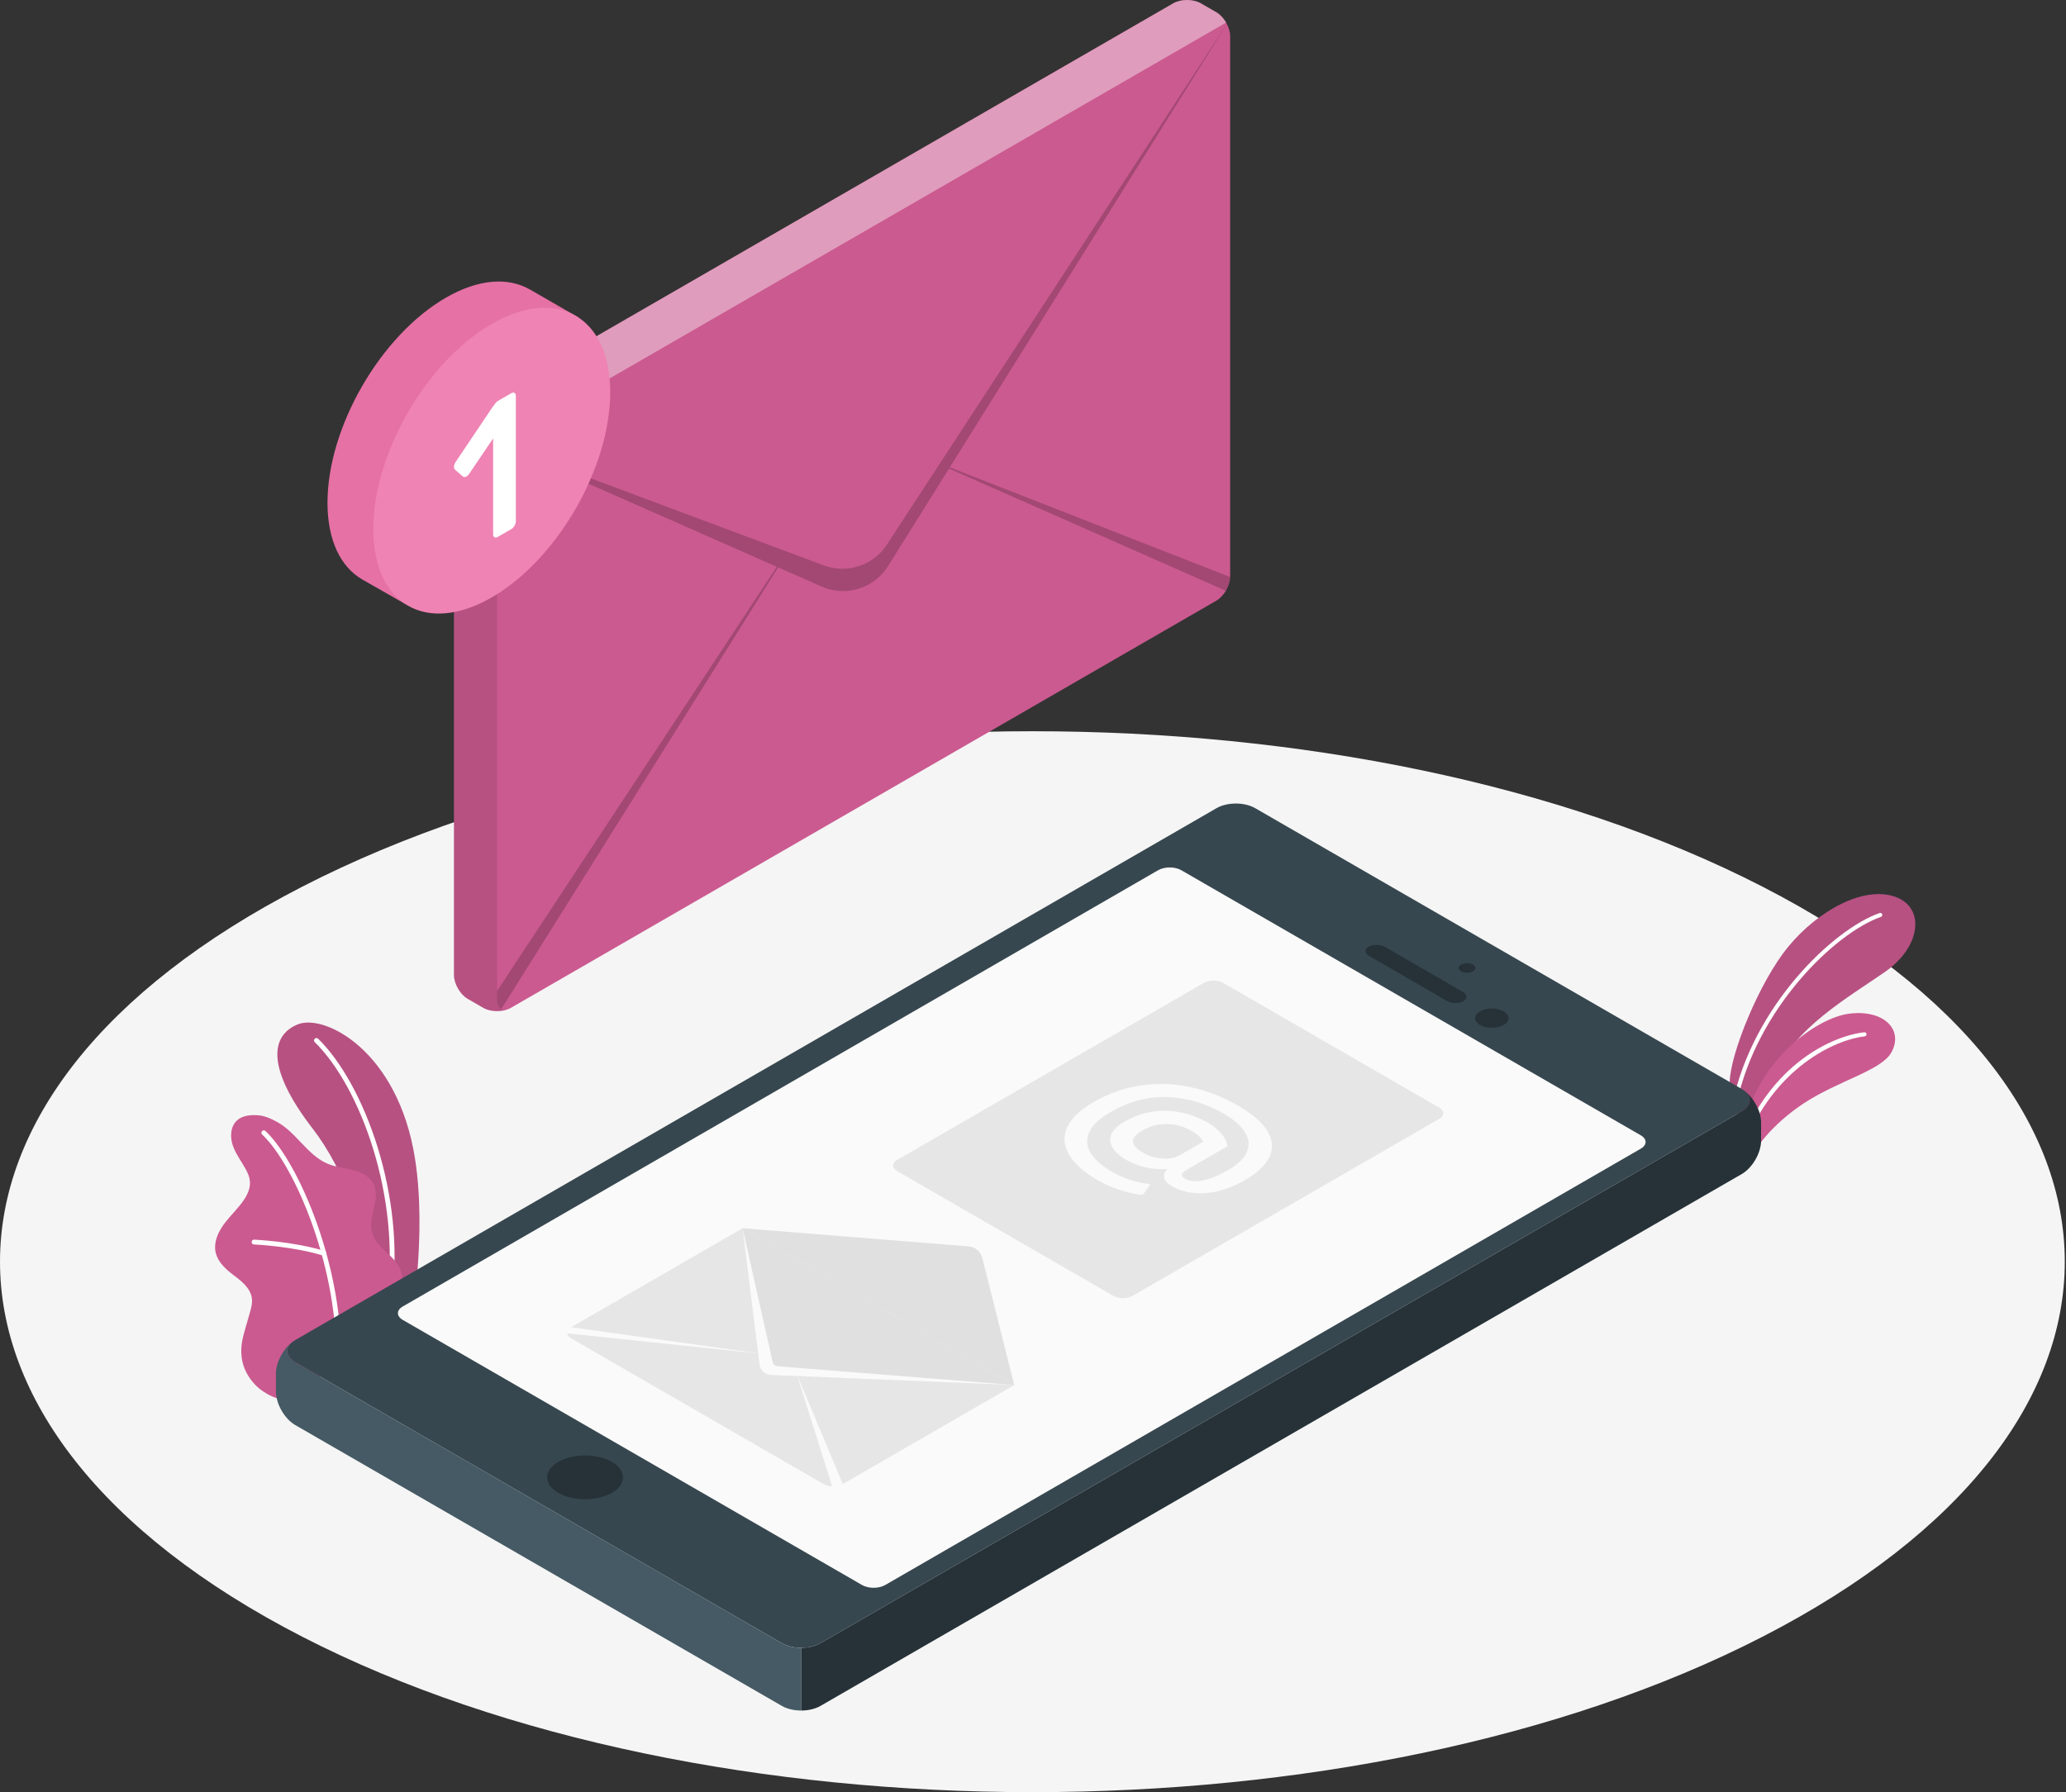 <svg width="922" height="800" viewBox="0 0 922 800" fill="none" xmlns="http://www.w3.org/2000/svg">
<rect x="0" y="0" width="922" height="800" fill="#333333" stroke="none"/>
<path d="M134.945 730.645C314.871 823.117 606.587 823.119 786.511 730.647C966.437 638.172 966.437 488.245 786.511 395.772C606.587 303.298 314.869 303.298 134.943 395.77C-44.981 488.243 -44.981 638.172 134.945 730.645Z" fill="#F5F5F5"/>
<path d="M771.934 482.938C772.15 470.575 785.086 438.259 798.195 422.432C811.304 406.605 831.678 395.22 845.919 400.371C859.183 405.169 857.432 422.649 841.04 433.967C824.648 445.285 800.058 459.433 792.59 479.361L777.222 503.704L771.934 482.938Z" fill="#CB5A90"/>
<path opacity="0.1" d="M771.934 482.938C772.15 470.575 785.086 438.259 798.195 422.432C811.304 406.605 831.678 395.22 845.919 400.371C859.183 405.169 857.432 422.649 841.04 433.967C824.648 445.285 800.058 459.433 792.59 479.361L777.222 503.704L771.934 482.938Z" fill="black"/>
<path d="M774.276 492.966C774.67 492.94 775.016 492.658 775.102 492.254C784.116 450.199 818.852 416.494 839.416 409.273C839.886 409.108 840.135 408.592 839.97 408.121C839.806 407.653 839.301 407.395 838.818 407.568C817.861 414.926 782.486 449.183 773.335 491.876C773.23 492.363 773.54 492.843 774.027 492.948C774.113 492.964 774.197 492.97 774.276 492.966Z" fill="white"/>
<path d="M780.098 520.104C782.205 513.19 790.893 501.872 804.786 492.639C820.155 482.425 839.456 477.942 844.031 469.864C849.525 460.159 841.426 450.757 825.794 452.421C810.16 454.082 782.363 474.89 777.42 506.858L780.098 520.104Z" fill="#CB5A90"/>
<path d="M777.208 512.75C777.553 512.728 777.867 512.511 777.996 512.167C791.567 476.241 819.37 464.033 832.175 462.596C832.67 462.541 833.026 462.093 832.973 461.598C832.917 461.1 832.489 460.744 831.974 460.8C817.814 462.388 790.158 474.858 776.305 511.526C776.128 511.991 776.365 512.515 776.83 512.69C776.958 512.74 777.085 512.756 777.208 512.75Z" fill="white"/>
<path d="M168.314 599.796L183.375 591.192C183.375 591.192 190.598 551.384 185.196 517.166C177.601 469.056 144.843 452.461 132.946 457.243C121.049 462.024 118.253 476.277 139.739 504.075C152.416 520.477 168.72 555.147 168.314 599.796Z" fill="#CB5A90"/>
<g opacity="0.1">
<path d="M168.314 599.796L183.375 591.192C183.375 591.192 190.598 551.384 185.196 517.166C177.601 469.056 144.843 452.461 132.946 457.243C121.049 462.024 118.253 476.277 139.739 504.075C152.416 520.477 168.72 555.147 168.314 599.796Z" fill="black"/>
</g>
<path d="M173.772 580.699C173.722 580.699 173.674 580.695 173.623 580.689C173.036 580.607 172.624 580.066 172.705 579.479C178.929 534.438 160.816 485.091 140.465 465.202C140.041 464.789 140.033 464.108 140.449 463.684C140.864 463.264 141.543 463.252 141.967 463.668C162.689 483.919 181.148 534.07 174.832 579.774C174.761 580.309 174.299 580.699 173.772 580.699Z" fill="white"/>
<path d="M126.532 623.943C124.152 625.31 119.247 622.321 117.369 621.062C114.153 618.903 111.547 615.849 109.816 612.392C107.802 608.369 107.295 604.059 107.925 599.61C108.252 597.302 108.898 595.053 109.541 592.813C110.174 590.614 110.805 588.413 111.437 586.214C112.06 584.044 112.691 581.799 112.404 579.561C111.827 575.05 107.822 571.888 104.18 569.162C100.155 566.147 95.961 562.168 95.984 556.735C96.002 552.545 98.173 548.651 100.77 545.362C103.367 542.073 106.449 539.165 108.797 535.693C110.486 533.194 111.805 530.257 111.531 527.252C111.36 525.386 110.586 523.627 109.692 521.979C107.774 518.442 105.243 515.202 103.92 511.404C102.597 507.603 102.786 502.877 105.75 500.159C108.184 497.927 111.801 497.616 115.097 497.833C118.145 498.034 121.124 499.409 123.79 500.894C132.414 505.689 137.337 515.903 146.488 519.592C150.018 521.014 153.884 521.327 157.563 522.3C161.242 523.273 164.993 525.151 166.698 528.554C170.057 535.263 163.823 543.533 166.185 550.655C168.274 556.958 174.399 559.37 177.837 565.049C179.341 567.534 179.688 570.405 179.445 573.301C179.033 578.199 178.317 581.795 175.967 587.243C174.025 591.746 168.314 599.803 168.314 599.803C168.175 599.946 126.896 623.734 126.532 623.943Z" fill="#CB5A90"/>
<path d="M150.981 610.914C150.967 610.914 150.951 610.914 150.951 610.914C150.342 610.888 149.885 610.389 149.906 609.796C151.681 567.164 131.594 520.097 116.987 506.423C116.555 506.019 116.531 505.339 116.937 504.905C117.343 504.473 118.022 504.451 118.456 504.855C133.357 518.804 153.852 566.651 152.055 609.883C152.03 610.462 151.552 610.914 150.981 610.914Z" fill="white"/>
<path d="M144.592 560.549C144.487 560.549 144.379 560.535 144.276 560.501C130.58 556.267 113.507 555.52 113.338 555.514C112.745 555.488 112.286 554.989 112.307 554.396C112.333 553.805 112.781 553.337 113.426 553.367C113.601 553.375 130.942 554.133 144.908 558.451C145.475 558.624 145.794 559.227 145.617 559.792C145.475 560.254 145.052 560.549 144.592 560.549Z" fill="white"/>
<path d="M131.769 608.127L348.928 733.495C353.686 736.243 361.403 736.243 366.16 733.495L777.31 496.069C782.07 493.324 782.07 488.868 777.31 486.12L560.148 360.751C555.389 358.003 547.674 358.003 542.917 360.751L131.769 598.178C127.009 600.926 127.009 605.381 131.769 608.127Z" fill="#37474F"/>
<path d="M249.136 666.379C255.746 670.196 266.462 670.196 273.072 666.379C279.682 662.563 279.682 656.378 273.072 652.562C266.462 648.746 255.746 648.746 249.136 652.562C242.526 656.377 242.526 662.565 249.136 666.379Z" fill="#263238"/>
<path d="M348.929 733.5L131.769 608.13C127.515 605.675 127.075 601.857 130.43 599.111C126.313 602.235 123.153 608.14 123.153 613.105V621.205C123.153 626.701 127.012 633.381 131.769 636.129L348.929 761.497C351.307 762.87 354.427 763.558 357.545 763.558V735.56C354.427 735.562 351.307 734.873 348.929 733.5Z" fill="#455A64"/>
<path d="M777.307 524.072C782.066 521.326 785.923 514.644 785.923 509.151V501.048C785.923 496.082 782.759 490.172 778.638 487.05C782.003 489.796 781.569 493.618 777.309 496.076L366.159 733.501C363.779 734.874 360.661 735.563 357.543 735.563V763.561C360.661 763.561 363.779 762.873 366.159 761.5L777.307 524.072Z" fill="#263238"/>
<path d="M384.709 707.531L179.724 589.179C176.868 587.53 176.868 584.857 179.724 583.21L516.841 388.455C519.698 386.806 524.326 386.806 527.18 388.453L732.237 506.787C735.093 508.437 735.093 511.109 732.237 512.757L395.047 707.531C392.195 709.18 387.565 709.18 384.709 707.531Z" fill="#FAFAFA"/>
<path d="M331.409 548.273L452.65 618.272L376.13 662.452C373.76 663.821 369.884 663.821 367.514 662.452L254.891 597.427C252.521 596.058 252.521 593.819 254.891 592.452L331.409 548.273Z" fill="#E6E6E6"/>
<path d="M452.641 618.266L438.352 561.469C438.012 560.12 437.278 558.89 436.201 558.009C436.193 558.003 436.186 557.995 436.178 557.989C435.087 557.074 433.758 556.493 432.337 556.379L331.404 548.265L452.641 618.266Z" fill="#E0E0E0"/>
<path d="M452.641 618.266L344.137 613.789C341.451 613.69 339.242 611.64 338.924 608.974L331.402 548.265L452.641 618.266Z" fill="#E0E0E0"/>
<path d="M452.642 618.269L344.138 613.792C341.452 613.693 339.243 611.643 338.925 608.977L331.403 548.268L344.795 607.922C345.033 608.997 345.969 609.793 347.083 609.892L452.642 618.269Z" fill="#FAFAFA"/>
<path d="M355.656 613.605L371.821 664.938L376.129 662.453L355.656 613.605Z" fill="#FAFAFA"/>
<path d="M250.581 594.937L254.891 592.448L339.492 604.269L250.581 594.937Z" fill="#FAFAFA"/>
<path d="M400.374 522.751L496.834 578.442C499.214 579.815 503.07 579.815 505.45 578.442L642.325 499.419C644.705 498.046 644.705 495.817 642.325 494.444L545.869 438.756C543.489 437.383 539.633 437.383 537.253 438.756L400.376 517.777C397.995 519.152 397.995 521.378 400.374 522.751Z" fill="#E6E6E6"/>
<path d="M477.071 515.407C474.701 511.358 474.413 507.317 476.208 503.279C478.004 499.244 481.901 495.497 487.89 492.039C494.731 488.091 501.846 485.582 509.234 484.515C516.623 483.451 523.987 483.71 531.329 485.295C538.664 486.881 545.755 489.645 552.596 493.597C558.986 497.284 563.341 501.084 565.661 504.99C567.984 508.896 568.27 512.709 566.525 516.426C564.776 520.145 561.107 523.617 555.517 526.845C549.576 530.277 543.722 532.185 537.957 532.575C532.191 532.961 527.212 531.948 523.018 529.527C520.97 528.343 519.808 527.069 519.534 525.7C519.259 524.331 519.745 523.026 520.992 521.786C517.747 522.045 514.553 521.828 511.407 521.138C508.262 520.445 505.34 519.323 502.648 517.767C498.052 515.059 495.654 512.174 495.459 509.119C495.258 506.063 497.453 503.21 502.047 500.557C507.738 497.272 513.855 495.7 520.395 495.845C526.936 495.989 533.152 497.762 539.044 501.162C541.589 502.633 543.646 504.326 545.22 506.244C546.796 508.162 547.656 509.969 547.805 511.67L529.833 522.047C528.382 522.885 527.598 523.627 527.473 524.274C527.348 524.922 527.861 525.577 529.007 526.242C530.955 527.364 533.59 527.589 536.909 526.91C540.23 526.234 543.911 524.727 547.954 522.393C552.449 519.797 555.293 517.031 556.492 514.09C557.69 511.149 557.374 508.232 555.557 505.337C553.733 502.44 550.624 499.723 546.231 497.184C538.192 492.544 529.817 490.059 521.106 489.727C512.394 489.396 503.87 491.637 495.533 496.452C490.638 499.276 487.492 502.258 486.097 505.4C484.698 508.542 484.909 511.621 486.732 514.631C488.554 517.646 491.712 520.447 496.205 523.042C498.653 524.455 501.311 525.645 504.182 526.61C507.052 527.575 509.736 528.174 512.233 528.403C512.631 528.46 512.906 528.532 513.055 528.617C513.204 528.705 513.204 528.878 513.055 529.137L510.436 532.814C510.235 533.043 510.112 533.174 510.062 533.202C509.814 533.345 509.414 533.375 508.862 533.288C505.818 532.913 502.61 532.157 499.242 531.017C495.871 529.879 492.737 528.474 489.84 526.803C483.697 523.255 479.443 519.456 477.071 515.407ZM518.559 517.136C521.677 517.411 524.337 516.913 526.534 515.644L536.945 509.633C536.145 507.961 534.4 506.349 531.701 504.791C528.307 502.832 524.66 501.823 520.767 501.763C516.871 501.707 513.23 502.656 509.835 504.618C506.94 506.29 505.528 507.939 505.603 509.567C505.677 511.195 507.237 512.89 510.283 514.647C512.679 516.034 515.439 516.864 518.559 517.136Z" fill="#FAFAFA"/>
<path d="M652.053 433.617C653.512 434.461 655.876 434.459 657.334 433.617C658.793 432.775 658.793 431.408 657.334 430.569C655.876 429.727 653.512 429.727 652.053 430.569C650.593 431.408 650.593 432.775 652.053 433.617Z" fill="#263238"/>
<path d="M660.492 457.555C663.41 459.24 668.139 459.24 671.056 457.555C673.973 455.87 673.973 453.14 671.056 451.456C668.139 449.771 663.41 449.771 660.492 451.456C657.575 453.14 657.575 455.87 660.492 457.555Z" fill="#263238"/>
<path d="M653.043 446.945C654.989 445.823 654.885 443.943 652.81 442.747L618.062 422.686C615.989 421.488 612.731 421.428 610.787 422.55C608.843 423.675 608.947 425.555 611.02 426.751L645.77 446.812C647.842 448.01 651.101 448.07 653.043 446.945Z" fill="#263238"/>
<path d="M202.59 193.906C202.59 189.982 205.346 185.208 208.744 183.246L523.586 1.471C526.984 -0.49 532.496 -0.49 535.894 1.471L542.831 5.477C546.229 7.439 548.985 12.212 548.985 16.136V257.468C548.985 261.376 546.216 266.173 542.831 268.127L227.99 449.9C224.605 451.854 219.065 451.854 215.681 449.9L208.744 445.897C205.36 443.943 202.59 439.145 202.59 435.237V193.906Z" fill="#CB5A90"/>
<path opacity="0.4" d="M204.388 187.844L221.856 197.919L547.18 10.073C546.073 8.151 544.529 6.463 542.842 5.472L535.884 1.485C532.507 -0.495 526.975 -0.495 523.597 1.485L208.755 183.246C207.038 184.233 205.494 185.922 204.388 187.844Z" fill="white"/>
<path opacity="0.1" d="M202.583 193.9V435.227C202.583 439.157 205.349 443.933 208.755 445.883L215.684 449.9C216.207 450.191 216.76 450.453 217.373 450.656C218.159 450.919 219.003 451.122 219.906 451.239C221.508 451.442 223.195 451.384 224.769 451.064C225.177 450.977 225.585 450.861 225.963 450.744C226.226 450.656 226.459 450.569 226.692 450.453C225.557 450.861 224.566 450.803 223.751 450.396C222.587 449.785 221.858 448.386 221.858 446.348V205.021C221.858 202.487 223.14 200.565 225.06 199.779L221.858 197.917L204.39 187.843C203.281 189.765 202.583 191.95 202.583 193.9Z" fill="black"/>
<path opacity="0.2" d="M221.856 197.919L367.661 252.392C378.053 256.264 389.73 252.422 395.785 243.133L419.199 207.263L548.343 9.405L423.867 208.61L548.984 257.575C548.954 259.555 548.228 261.768 547.062 263.718L423.516 209.169L396.308 252.712C390.048 262.699 377.413 266.599 366.64 261.826L347.267 253.275L223.746 450.4C222.582 449.789 221.854 448.39 221.854 446.352V442.335L346.662 253.009L221.856 197.919Z" fill="black"/>
<path d="M257.924 141.582L236.41 129.172C236.404 129.168 236.392 129.162 236.384 129.158L236.187 129.044L236.167 129.076C226.616 123.684 213.509 124.498 199.014 132.865C169.823 149.72 146.152 190.712 146.152 224.424C146.152 241.252 152.056 253.077 161.587 258.611V258.619L161.631 258.642C161.631 258.642 161.637 258.644 161.637 258.648L181.213 269.825L185.889 262.003C190.718 260.893 195.744 259.17 201.049 256.105C230.24 239.25 253.91 198.258 253.916 164.546C253.916 159.54 253.242 155.133 252.259 151.044L257.924 141.582Z" fill="#E671A5"/>
<path d="M219.458 144.591C190.262 161.446 166.593 202.439 166.593 236.15C166.593 269.861 190.26 283.525 219.454 266.669C248.648 249.814 272.317 208.822 272.319 175.111C272.321 141.399 248.654 127.735 219.458 144.591Z" fill="#EF83B3"/>
<path d="M203.028 209.623C202.678 209.305 202.54 208.81 202.616 208.129C202.691 207.449 202.954 206.778 203.404 206.113L219.694 181.885C220.096 181.306 220.508 180.737 220.936 180.174C221.358 179.613 221.823 179.185 222.323 178.897L228.179 175.516C228.73 175.2 229.204 175.156 229.606 175.385C230.006 175.618 230.205 176.051 230.205 176.686V232.681C230.205 233.318 230.004 233.983 229.606 234.675C229.204 235.37 228.73 235.873 228.179 236.191L222.098 239.701C221.547 240.02 221.071 240.063 220.669 239.833C220.269 239.602 220.07 239.166 220.07 238.531V195.711L209.411 211.488C208.959 212.15 208.472 212.592 207.949 212.807C207.421 213.024 206.958 212.99 206.56 212.7L203.028 209.623Z" fill="white"/>
</svg>
